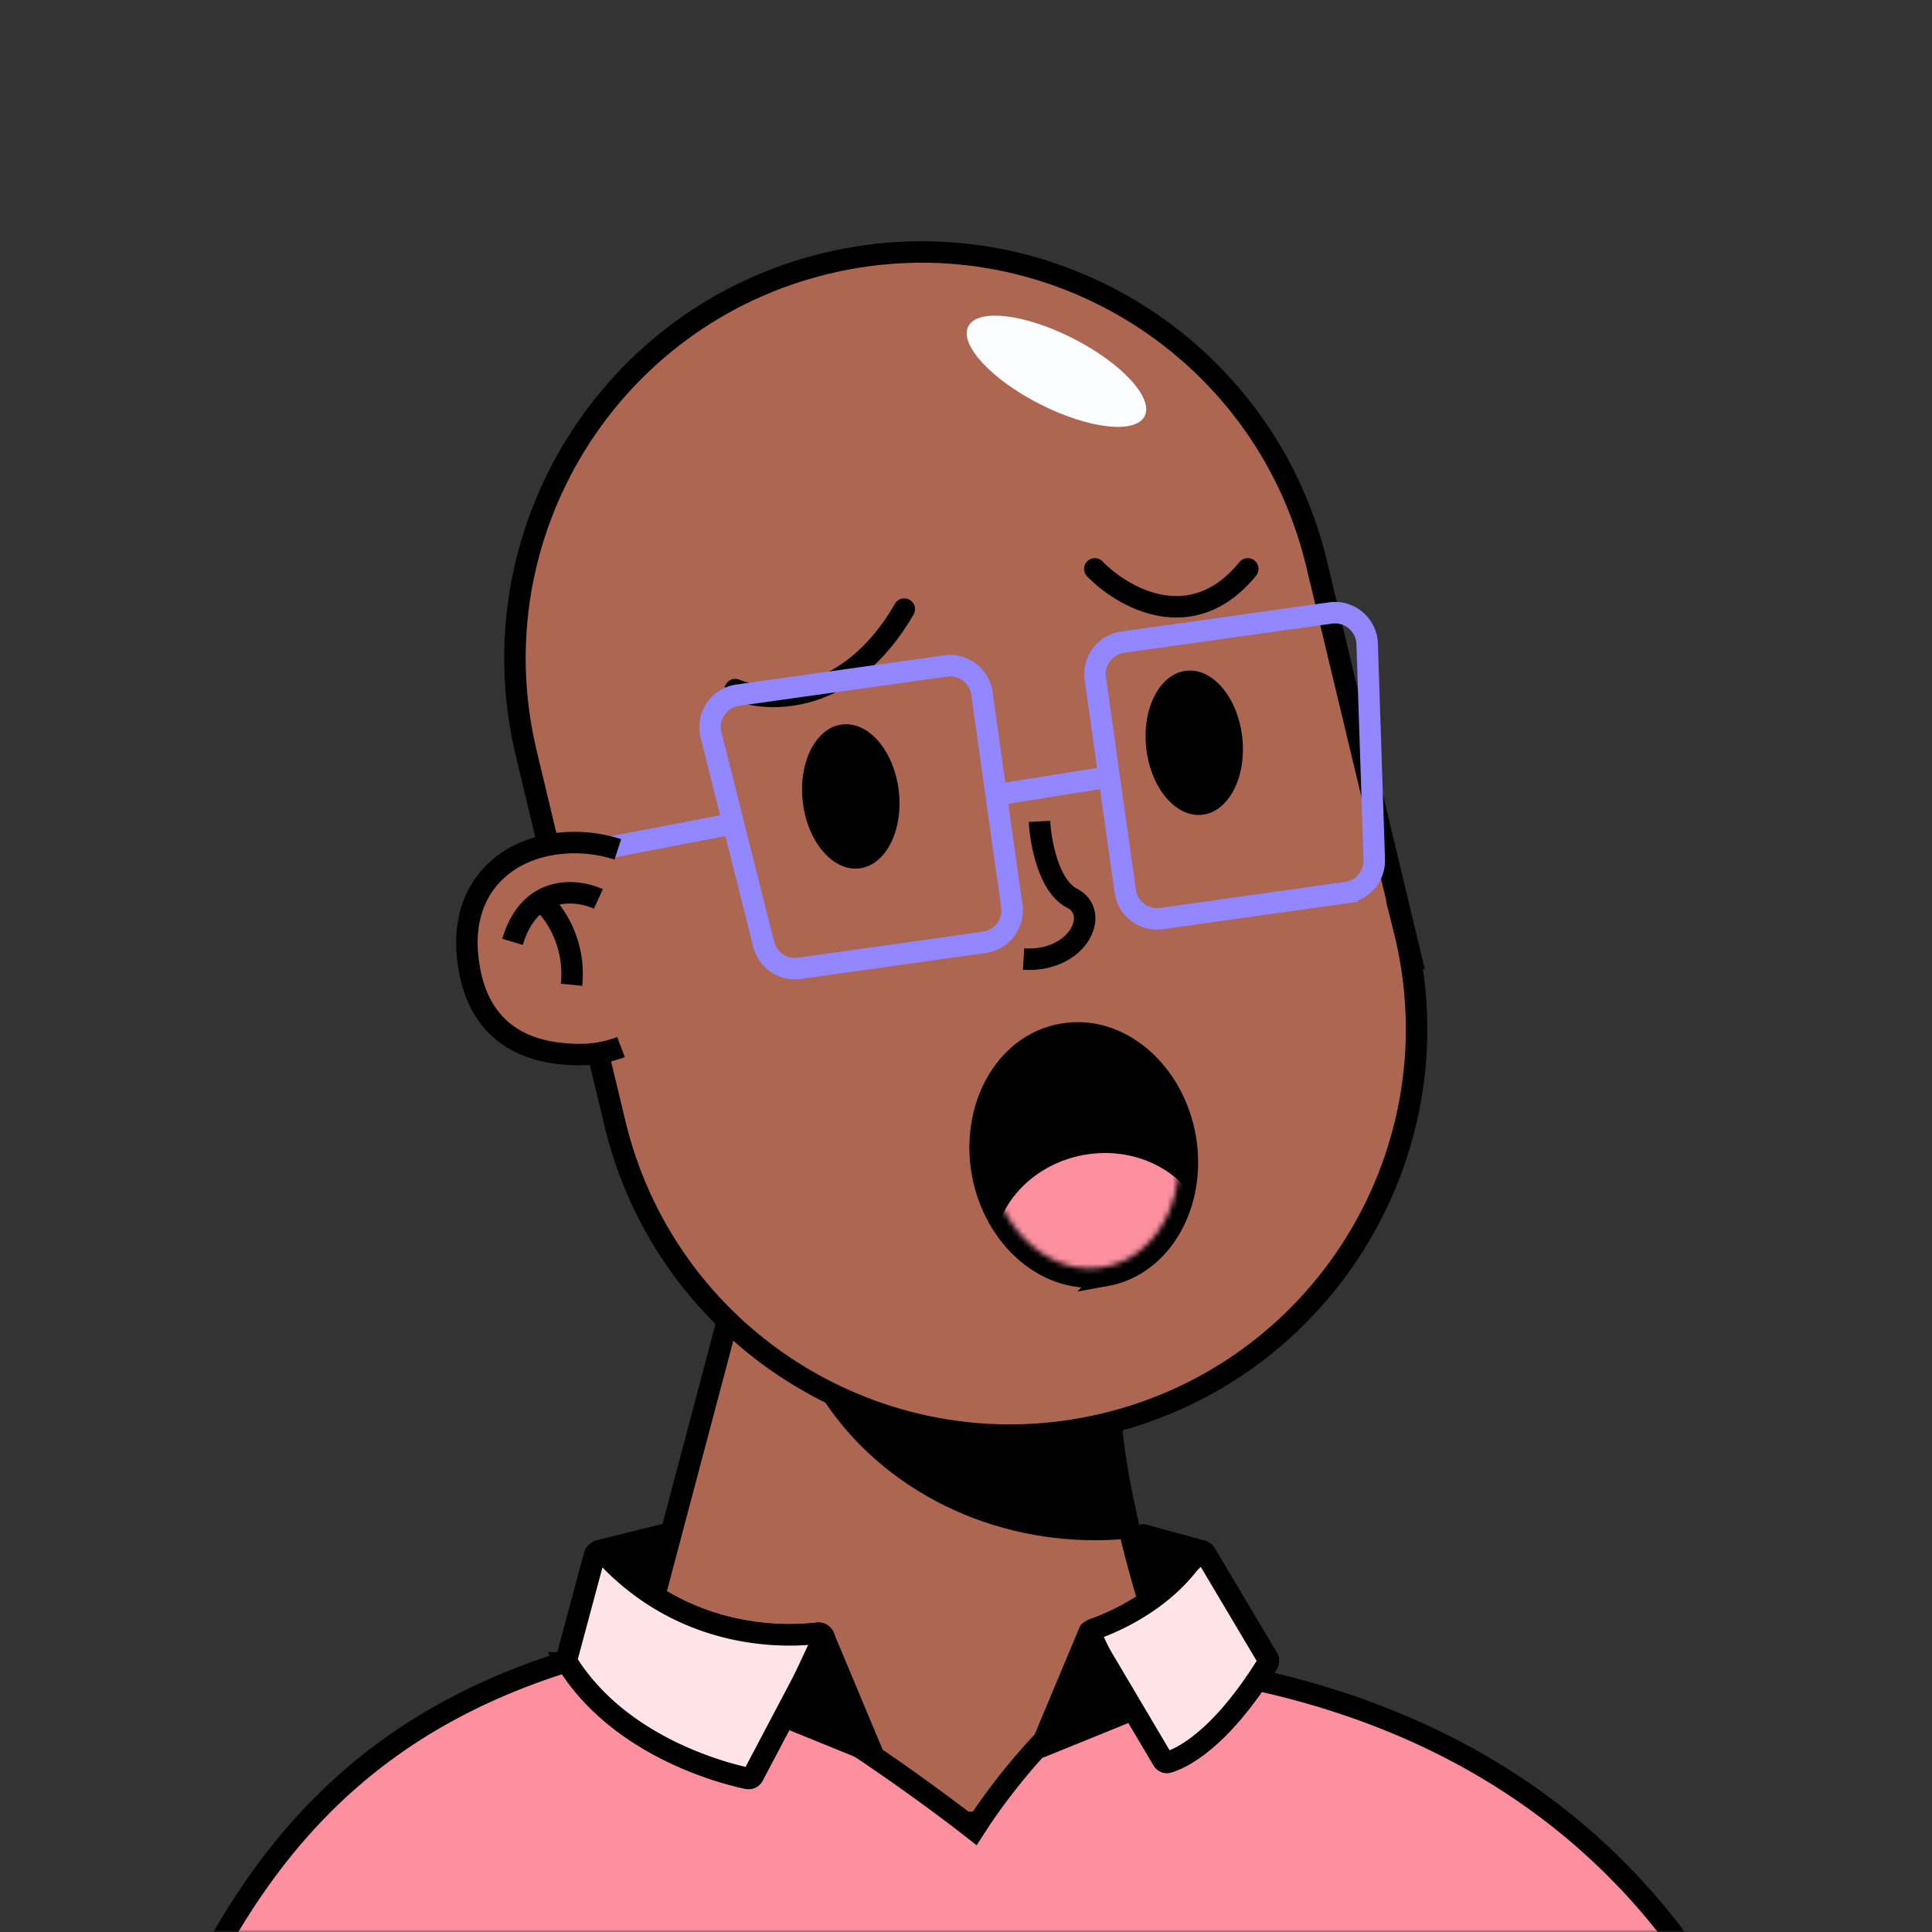 <svg xmlns:dc="http://purl.org/dc/elements/1.1/" xmlns:cc="http://creativecommons.org/ns#" xmlns:rdf="http://www.w3.org/1999/02/22-rdf-syntax-ns#" xmlns:svg="http://www.w3.org/2000/svg" xmlns="http://www.w3.org/2000/svg" viewBox="0 0 360 360" fill="none"><rect x="0" y="0" width="360" height="360" fill="#333333" stroke="none"/><mask id="avatarsRadiusMask"><rect width="360" height="360" rx="0" ry="0" x="0" y="0" fill="#fff"/></mask><g mask="url(#avatarsRadiusMask)"><g transform="translate(80 23)"><path d="M154 319.5c-14.4-20-25.667-58.666-27-78L58.5 212 30 319.5h124Z" fill="rgba(172, 102, 81, 1)" stroke="#000" stroke-width="4"/><mask id="baseStandard-a" style="mask-type:alpha" maskUnits="userSpaceOnUse" x="30" y="212" width="124" height="118"><path d="M154 329.5c-14.4-20-25.667-68.666-27-88L58.5 212 30 329.5h124Z" fill="rgba(172, 102, 81, 1)"/></mask><g mask="url(#baseStandard-a)"><ellipse cx="124" cy="210" rx="59" ry="54" fill="#000" style="mix-blend-mode:multiply"/></g><path d="m181.939 151.374.002.009.093.389.144.654c8.851 40.206-16.109 80.258-56.315 89.89-40.205 9.633-80.606-14.759-90.935-54.61l-.19-.733-16.735-69.844-.067-.289C8.512 76.334 33.544 35.757 74.048 26.053c40.504-9.704 81.206 15.123 91.161 55.501l.051.208.02.083.001.005.048.198.047.199.002.004 16.396 68.437.003.009.081.338.081.339Z" fill="rgba(172, 102, 81, 1)" stroke="#000" stroke-width="4"/><g><g transform="translate(34 102.3)"/></g></g><g transform="translate(170 183)"><path d="M36.047 54.891c10.837-1.96 17.186-13.936 14.978-26.137S38.673 7.562 27.836 9.524C17 11.483 10.65 23.46 12.86 35.66c2.208 12.2 12.35 21.192 23.188 19.23Z" fill="rgba(0, 0, 0, 1)" stroke="rgba(0, 0, 0, 1)" stroke-width="3.591"/><mask id="mouthSurprised-a" style="mask-type:alpha" maskUnits="userSpaceOnUse" x="14" y="11" width="36" height="43"><ellipse cx="31.942" cy="32.207" rx="17.598" ry="21.257" transform="rotate(-10.258 31.942 32.207)" fill="#171921"/></mask><g mask="url(#mouthSurprised-a)"><ellipse cx="35.202" cy="50.219" rx="20.205" ry="18.305" transform="rotate(-10.258 35.202 50.219)" fill="#FC909F"/></g></g><g transform="translate(110 102)"><g stroke="rgba(0, 0, 0, 1)" stroke-width="4" stroke-linecap="round"><path d="M27 26.5c6.167 2.5 21.1 3 31.5-15M94 4c5.167 5.333 18.1 12.8 28.5 0"/></g></g><g transform="translate(49 11)"><ellipse cx="147.854" cy="58.18" rx="6.858" ry="18.439" transform="rotate(117 147.854 58.18)" fill="#FCFDFF"/></g><g transform="translate(142 119)"><g fill="#000"><ellipse cx="16.53" cy="29.402" rx="9" ry="13.5" transform="rotate(-6.776 16.53 29.402)"/><ellipse cx="80.531" cy="19.402" rx="9" ry="13.5" transform="rotate(-6.276 80.531 19.402)"/></g><g transform="translate(-40 -8)"><g stroke="rgba(146, 135, 255, 1)" stroke-width="4"><path d="M34.5 42.5 0 49.125" stroke-linecap="round"/><path d="m35.472 18.535 38.716-5.442a6 6 0 0 1 6.777 5.107l5.567 39.61a6 6 0 0 1-5.107 6.777l-34.472 4.845a6 6 0 0 1-6.654-4.478l-9.811-39.015a6 6 0 0 1 4.984-7.404ZM145.919 3.22l-38.716 5.44a6 6 0 0 0-5.107 6.777l5.567 39.611a6 6 0 0 0 6.777 5.107l34.472-4.845a6 6 0 0 0 5.162-6.139l-1.323-40.207a6 6 0 0 0-6.832-5.744ZM83.5 37.125l22-3.5"/></g></g></g><g transform="rotate(-8 1149.438 -1186.916)"><path d="M16.5 7c-.333 3.833 0 12.2 4 15 5 3.5-.5 12-10.5 10" stroke="#000" stroke-width="4"/></g><g transform="translate(84 154)"><path d="M30.5 6.176A23.778 23.778 0 0 0 23.08 5c-10.493 0-19 6.5-18 18.5 1.042 12.5 8.507 17 19 17 1.168 0 2.31-.102 3.42-.299 1.21-.214 2.381-.54 3.5-.966" stroke="#000" stroke-width="8"/><path d="M31.5 39.036a19.382 19.382 0 0 1-7.42 1.464c-10.493 0-17.958-4.5-19-17-1-12 7.507-18.5 18-18.5 3.138 0 6.187.606 8.92 1.73l-.5 32.306Z" fill="rgba(172, 102, 81, 1)"/><path d="M27.5 13.5c-4-1.833-12.8-2.8-16 8" stroke="#000" stroke-width="4"/><path d="M17 14c2.167 1.833 6.3 7.5 5.5 15.5" stroke="#000" stroke-width="4"/><g transform="translate(3 35)"/></g><g transform="translate(53 272)"><g stroke="#000" stroke-width="4"><path d="M126.771 67.578 128 66l-1.229 1.578 1.722 1.34 1.186-1.83v-.001l.002-.003.009-.014.041-.063.038-.058.131-.196c.15-.225.375-.558.67-.984.588-.85 1.453-2.067 2.548-3.523 2.194-2.914 5.298-6.764 8.953-10.528 3.666-3.773 7.827-7.4 12.127-9.925 4.316-2.533 8.579-3.844 12.535-3.31 42.438 5.722 73.669 24.519 93.941 52.518h-273.3c16.3-29.342 39.484-48.019 77.07-56.588 1.602-.366 3.78-.255 6.503.379 2.695.626 5.768 1.727 9.081 3.184 6.627 2.913 14.024 7.16 20.976 11.56 6.941 4.394 13.386 8.907 18.1 12.324a364.95 364.95 0 0 1 5.605 4.144c.665.502 1.182.896 1.532 1.165l.398.306.1.078.025.02.006.004h.001Z" fill="rgba(252, 144, 159, 1)"/><path d="m52.613 37.085 5.166-19.232c.21-.779 1.217-.999 1.761-.404 14.863 16.265 33.62 15.627 39.845 14.88.845-.1 1.507.824 1.11 1.577L87.338 58.859a.95.95 0 0 1-1.038.505c-3.948-.823-23.623-5.632-33.571-21.497a.991.991 0 0 1-.116-.782ZM183.195 36.981 171.615 17.5c-.393-.662-1.362-.65-1.781-.005-5.737 8.836-15.632 12.906-19.092 14.108-.622.217-.907.956-.571 1.523l13.502 22.815c.202.34.582.525.963.417 2.135-.608 9.46-3.672 18.546-18.336.196-.315.203-.72.013-1.04Z" fill="rgba(252, 144, 159, 1)"/><path d="m52.613 37.085 5.166-19.232c.21-.779 1.217-.999 1.761-.404 14.863 16.265 33.62 15.627 39.845 14.88.845-.1 1.507.824 1.11 1.577L87.338 58.859a.95.95 0 0 1-1.038.505c-3.948-.823-23.623-5.632-33.571-21.497a.991.991 0 0 1-.116-.782ZM183.195 36.981 171.615 17.5c-.393-.662-1.362-.65-1.781-.005-5.737 8.836-15.632 12.906-19.092 14.108-.622.217-.907.956-.571 1.523l13.502 22.815c.202.34.582.525.963.417 2.135-.608 9.46-3.672 18.546-18.336.196-.315.203-.72.013-1.04Z" fill="#fff" fill-opacity=".75"/><path d="m109.5 54.5-9-21.5-7 15 16 6.5ZM141 53.5l9-21.5 7 15-16 6.5ZM70.5 14l-12 3 10 6.5 2-9.5ZM160 14l11 3-7 6.5-4-9.5Z" fill="#000" stroke-linejoin="round"/></g></g></g></svg>